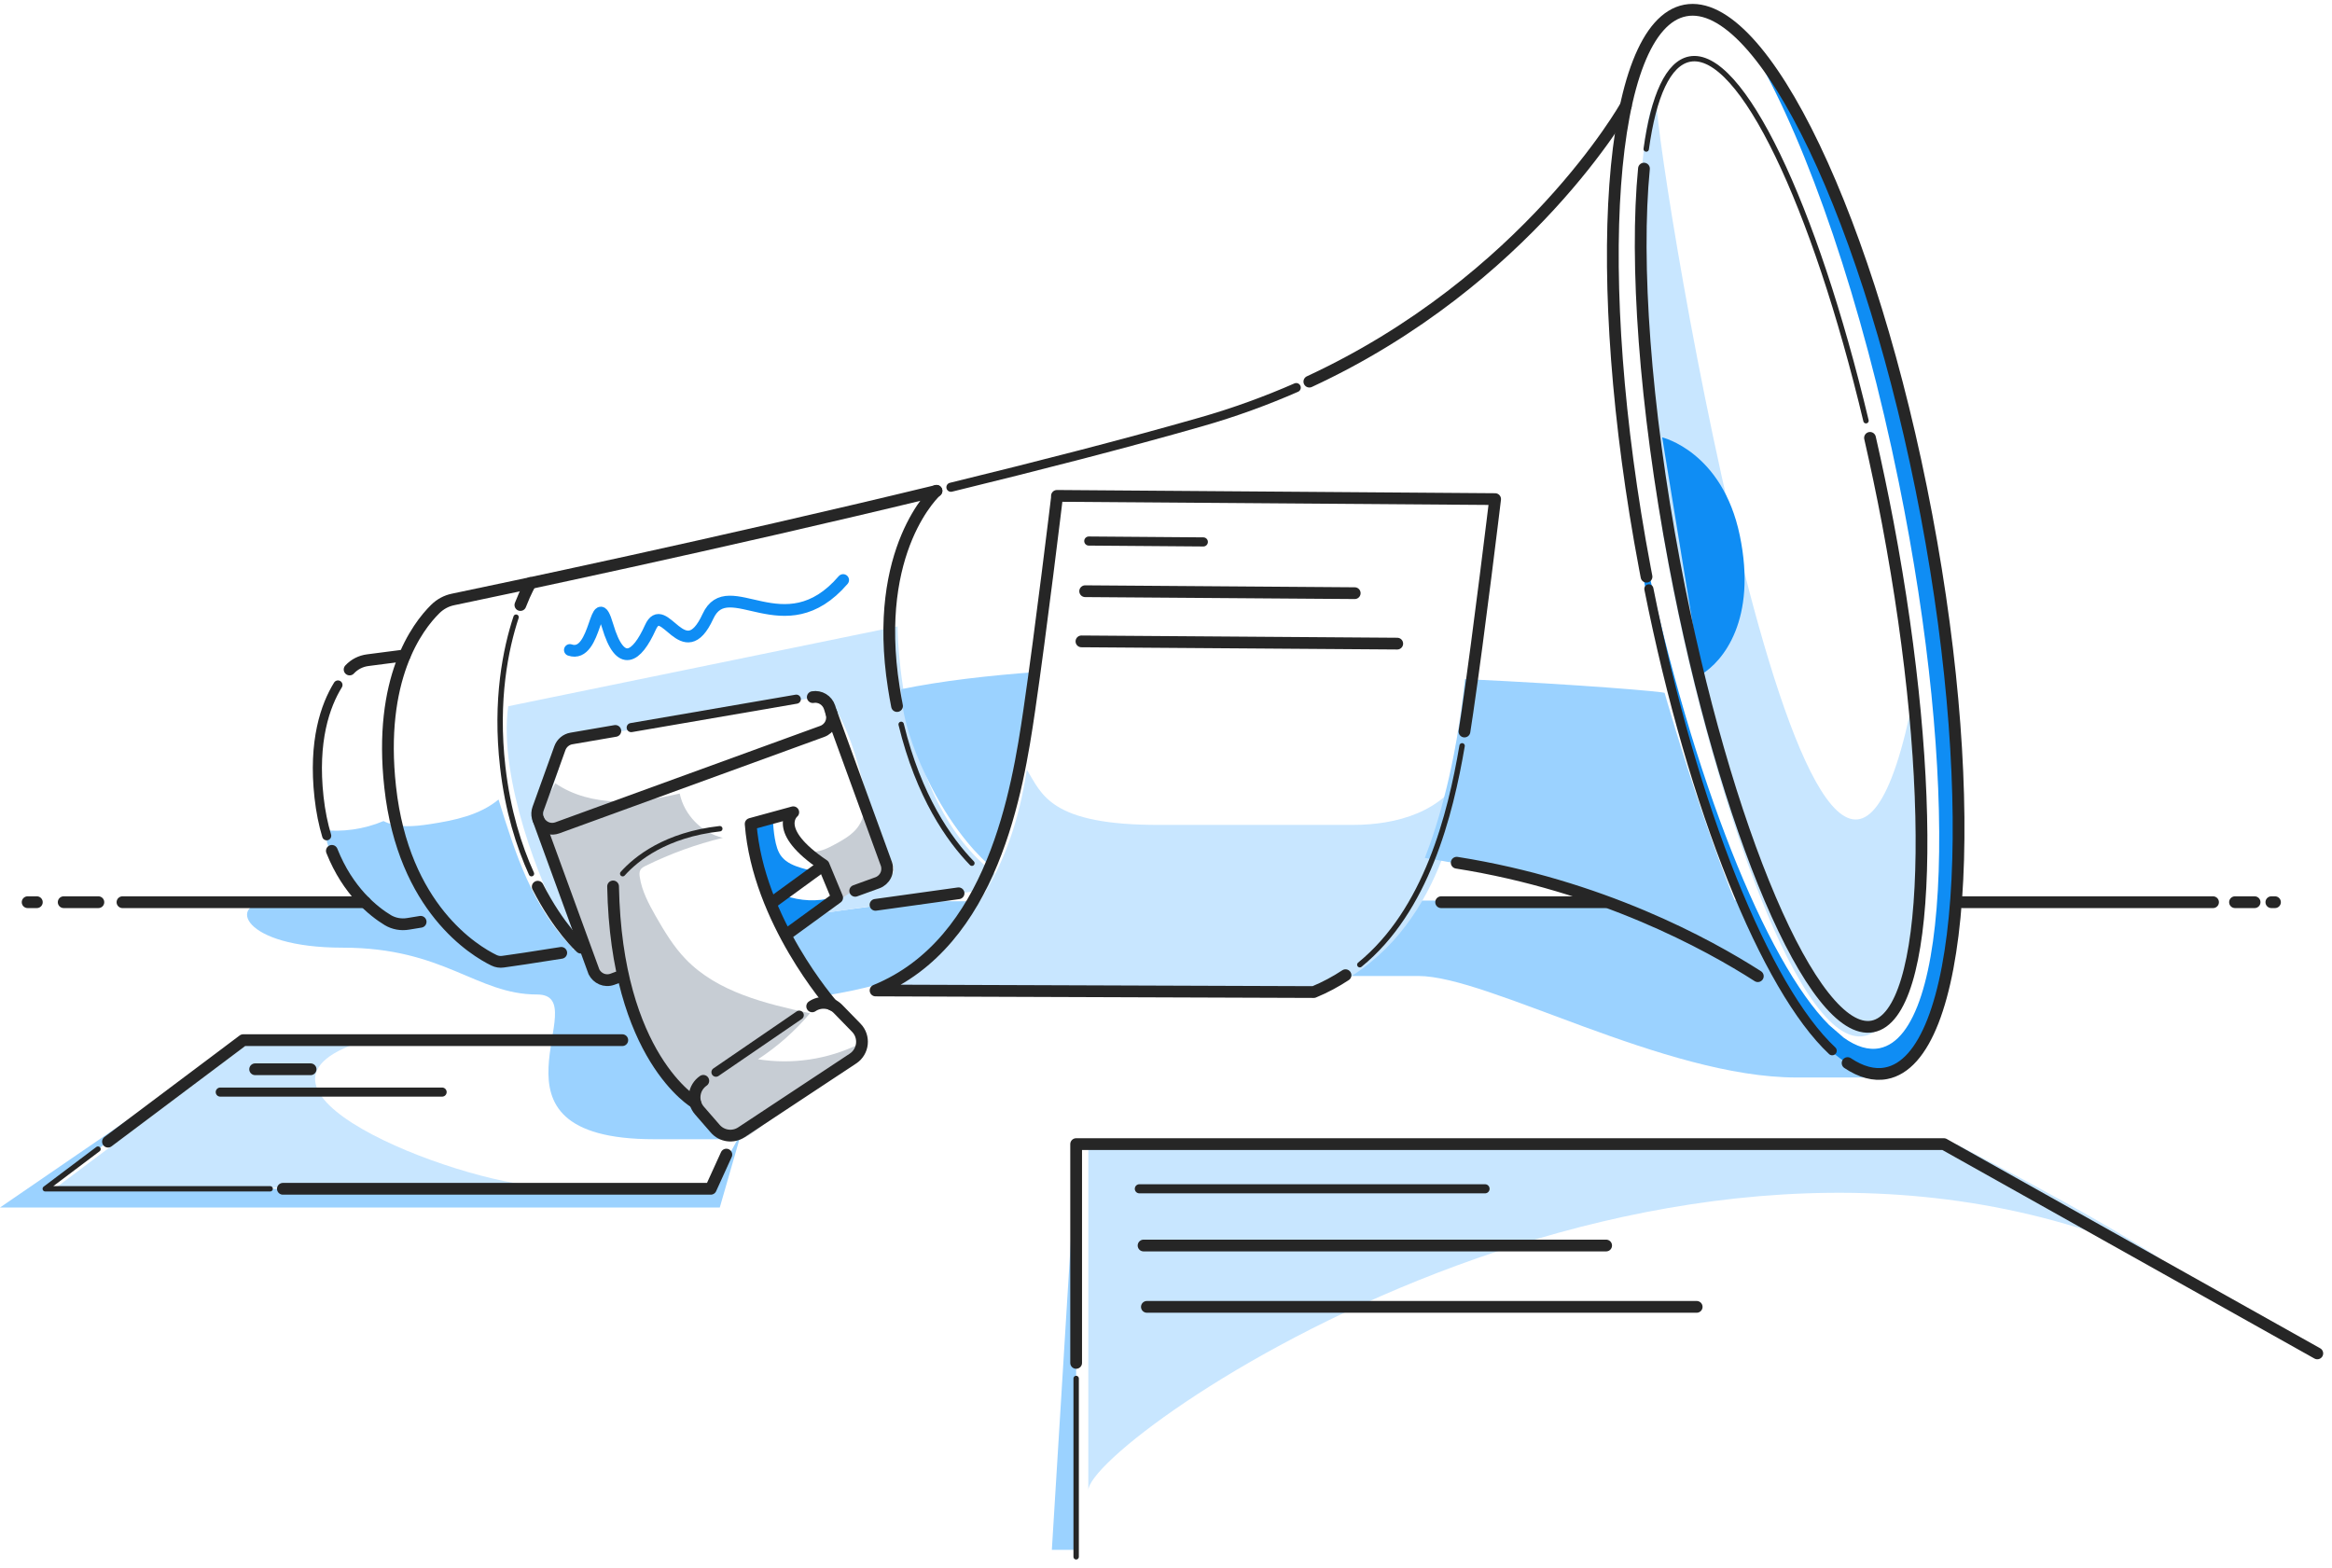 <svg fill="none" height="160" viewBox="0 0 238 160" width="238" xmlns="http://www.w3.org/2000/svg"><path d="m83.04 86.919c.78-.01 1.5-.38 2.18-.75.74-.4 1.48-.82 2.06-1.43.57-.61.96-1.45.84-2.29.78 1.3 1.24 2.77 1.69 4.21.2.63.4 1.26.59 1.88.07.21.13.43.13.65 0 .42-.26.8-.58 1.06s-.72.42-1.1.58c-.76.31-1.52.61-2.28.92-.13.05-.29.11-.41.04-.08-.04-.12-.12-.17-.2-.4-.69-.8-1.39-1.2-2.08-.14-.25-.29-.5-.47-.72-.22-.27-.5-.48-.72-.75-.24-.3-.4-.66-.55-1.01" fill="#c7cdd4"/><path d="m109.83 117.839-2.48 40.34h2.48m-86.05-51.24-23.78 16.3h73.46l2.21-7.68-3.13 5.77h-67.92z" fill="#9bd2ff"/><path d="m196.281 52.589c-4.02-21.26-10.73-39.03-17.13-47.04 5.37 9.31 10.88 25.21 14.64 43.69 6.19 30.41 5.31 56.26-1.96 57.74-1.14.23-2.37-.15-3.66-1.07l-1.49-1.29c-6.43-6.44-13.91-25.04-18.78-47.9l-.26-1.26-.18-.85c-1.05-5.14-1.89-10.15-2.53-14.94.54 5.79 1.4 11.97 2.61 18.35.05.28.11.56.16.84l.24 1.24c4.49 22.52 11.96 40.83 18.71 47.14l1.57 1.26c1.36.91 2.68 1.28 3.93 1.04 7.94-1.5 9.78-27 4.12-56.95z" fill="#0f8df4"/><path d="m177.521 91.859-84.74.13-10.01 1.35c-.51.39-.99.82-1.42 1.3-.25.28-.49.58-.56.95-.09.44.08.9.25 1.31.73 1.71 1.69 3.31 2.85 4.76 8.29-1.23 13.94-4.22 13.94-4.22l6.33 2.17h40.59c7.14 0 25.11 10.36 38.59 10.36h8.47c-7.56-1.75-12.56-13.42-14.28-18.12z" fill="#9bd2ff"/><path d="m85.03 91.609c-1.62.43-3.37.36-4.94-.21 1.26-.68 2.43-1.53 3.47-2.51-.61.01-1.21-.13-1.8-.31-.72-.22-1.46-.52-1.95-1.1-.44-.52-.61-1.22-.73-1.89-.11-.63-.17-1.28-.19-1.92-.55.02-1.11.07-1.66.15-.08.01-.17.03-.23.08-.056.062-.094.138-.11.22-.38 1.59-.04 3.25.36 4.83.15.59.31 1.17.47 1.75.2.73.41 1.45.7 2.15.36.86.83 1.67 1.41 2.4.03.04.07.08.12.1s.11 0 .17-.02c1.85-.69 3.11-2.38 4.72-3.51" fill="#0f8df4"/><path d="m73.821 115.759c-5.01-4.13-8.67-9.87-10.32-16.15-1.12.44-2.53-.06-3.11-1.12-.23-.42-.35-.93-.73-1.24-.29-.24-.68-.31-1.05-.35-3.07-.27-6.34 1.65-9.1.29-1.96-.96-3.23-3.43-5.41-3.45-.77 0-1.5.32-2.27.4-1.72.19-3.23-.8-4.49-2.07h-9.78c-4.4 0-2.99 4.65 7.41 4.65s13.63 4.78 19.85 4.78-7.1 14.77 11.94 14.77h7.36c.11 0 .22-.02.33-.03-.22-.16-.43-.33-.64-.5z" fill="#9bd2ff"/><path d="m104.8 78.559c1.53 2.45 2.3 5.69 13.67 5.63h19.64c4.34 0 9.3-1.28 11.44-5.63-.83 3.98-2.58 17.48-14.69 22.69-10.26 0-40.69-.13-43.71-.16 7.27-5.51 12.03-11.75 13.64-22.53z" fill="#c8e6ff"/><path d="m91.59 63.929-39.72 8.15c-1.06 7.35 3.53 18.72 5.29 21.56 1.27 2.05 2.66 2.65 3.33 2.82-1.13-3.4-2.37-6.77-3.74-10.08-.43-1.04-.88-2.11-.92-3.23-.07-1.79.89-3.43 1.31-5.17.16-.66.26-1.37.71-1.88.5-.55 1.28-.71 2.02-.84 7.63-1.34 15.25-2.67 22.88-4.01.52-.09 1.08-.18 1.55.06.36.18.6.51.82.85 1.93 2.96 2.55 6.54 3.59 9.92.592 1.929 1.328 3.811 2.2 5.63.17.36.35.74.3 1.14-.13.89-1.26 1.14-2.13 1.34-1.87.44-3.52 1.58-4.85 2.97l16.47-2.38.82-1.63c-9.88-7.43-9.92-25.22-9.92-25.22z" fill="#c8e6ff"/><path d="m87.68 106.559c-3.199 1.565-6.802 2.106-10.32 1.55 1.98-1.29 3.78-2.88 5.3-4.69-4.57-1-9.42-2.16-12.67-5.52-1.24-1.28-2.17-2.83-3.06-4.38-.72-1.27-1.43-2.59-1.64-4.03-.04-.24-.05-.5.07-.71.11-.19.33-.31.53-.41 2.513-1.24 5.156-2.2 7.88-2.86-2.16-.51-3.95-2.35-4.4-4.52-2.13.49-4.31.88-6.5.81s-4.4-.62-6.2-1.86c-.65 1.18-1.32 2.44-1.26 3.79.03.64.22 1.27.42 1.88 1.32 4.17 2.63 8.34 3.95 12.52.18.56.36 1.12.71 1.59.35.47.92.81 1.5.73.62-.08 1.27-.6 1.78-.23.18.13.28.35.37.56 1.55 3.74 2.88 7.73 5.71 10.61.37.37.76.73 1.09 1.14.57.71.93 1.57 1.44 2.33s1.24 1.45 2.15 1.55c1.01.11 1.93-.53 2.74-1.13 3.14-2.34 6.29-4.67 9.43-7.01.62-.46 1.3-1.27.83-1.88" fill="#c7cdd4"/><path d="m56.1 121.089c-7.62.24-34.01-9.48-19.82-14.57-6.48-.36-10.51-.36-10.51-.36l-20.2 15.16 50.53-.24z" fill="#c8e6ff"/><path d="m32.79 84.699c2.15.25 4.36-.06 6.35-.9 1.44.74 3.16.55 4.76.31 2.47-.38 5.05-.91 6.98-2.51.85 2.74 1.71 5.49 2.89 8.11 1.19 2.62 2.72 5.11 4.77 7.11-1.51.88-3.29 1.16-5.04 1.31-.75.07-1.51.11-2.24-.05-.77-.17-1.48-.56-2.14-.99-1.21-.78-2.32-1.72-3.35-2.73-.14-.14-.28-.28-.45-.35-.25-.1-.53-.04-.8.02-1.45.33-2.94.77-4.39.44-1.72-.39-3.02-1.79-4.06-3.22-1.38-1.91-2.5-4.05-2.95-6.36m112.29 2.67c19.47 3.11 31.55 11.04 36.03 13.48-5.21-8.12-11.47-30.01-11.55-30.32-.03-.12-8.57-.86-20.38-1.41-.9 8.76-2.76 14.83-4.09 18.25zm-39.27-19c-5.3.38-10.15.95-14.16 1.78 0 0-.27 3.43 3.04 9.9 2.48 4.84 5.1 7.37 6.25 8.33 2.46-5.33 4.04-14.22 4.86-20.01z" fill="#9bd2ff"/><path d="m169.02 10.079c.19 7.48 16.51 105.48 25.88 62.87.56 7.43 2.43 30.36-4.27 32.69-6.7 2.32-15.83-24.16-20.21-47.3-4.38-23.15-3.44-46.13-1.4-48.25zm-57.95 142.04c0-5.15 58.54-46.17 109.33-23.71-7.18-4.68-20.76-11.63-20.76-11.63h-88.57v35.35z" fill="#c8e6ff"/><path d="m169.641 44.639s6.14 1.44 7.92 10.01c1.78 8.56-1.69 12.86-3.96 14.21" fill="#0f8df4"/><g stroke-linecap="round" stroke-linejoin="round"><path d="m186.99 107.239c-6.75-6.32-14.22-24.62-18.71-47.14" stroke="#262626" stroke-width=".93"/><path d="m168.041 58.859c-.05-.28-.11-.56-.16-.84-5.66-29.95-3.81-55.45 4.12-56.95 7.94-1.5 18.96 21.57 24.61 51.52 5.66 29.95 3.81 55.45-4.12 56.95-1.24.24-2.57-.13-3.93-1.04" stroke="#262626" stroke-width="1.2"/><path d="m190.85 44.689c.64 2.8 1.25 5.69 1.81 8.65 5.15 27.26 4.45 50.28-1.56 51.42s-15.06-20.04-20.21-47.3c-3.04-16.11-4.04-30.74-3.11-40.25" stroke="#262626" stroke-width="1.2"/><path d="m168.011 15.209c.75-5.42 2.24-8.76 4.44-9.18 5.22-.99 12.73 14.86 17.99 36.91" stroke="#262626" stroke-width=".55"/><path d="m81.27 71.359-16.85 2.9" stroke="#262626" stroke-width=".93"/><path d="m62.8 74.599-4.48.77c-.54.09-.99.47-1.18.99l-2.22 6.17c-.44 1.22.74 2.4 1.96 1.96l27.03-9.84c.374-.134.68-.409.854-.766s.201-.768.076-1.145l-.18-.56c-.24-.72-.97-1.16-1.71-1.03" stroke="#262626" stroke-width="1.2"/><path d="m87.28 90.919 2.26-.82c.374-.134.68-.409.854-.766s.201-.768.076-1.144l-5.63-15.46m-29.9 10.9 5.68 15.56c.33.65 1.1 1.04 1.89.75l.54-.2m19.84 2.97c.82-.56 1.93-.45 2.63.26l1.87 1.92c.9.92.74 2.44-.34 3.15l-11.38 7.52c-.86.57-2.01.41-2.68-.37l-1.6-1.84c-.19-.218-.332-.474-.416-.751s-.108-.569-.072-.856c.037-.288.134-.564.285-.811.151-.246.353-.459.592-.622" stroke="#262626" stroke-width="1.2"/><path d="m73.07 109.429 8.5-5.82" stroke="#262626" stroke-width=".93"/><path d="m63.551 89.169c1.38-1.54 4.39-3.97 9.91-4.59" stroke="#262626" stroke-width=".55"/><path d="m70.95 112.549s-8.05-4.62-8.38-22.08m22.35 12.08s-7.55-8.58-8.31-18.46l4.35-1.19s-2.24 1.81 3.1 5.4l1.38 3.32-5.07 3.69m53.26-56.36c22.31-10.34 32.3-28.15 32.3-28.15" stroke="#262626" stroke-width="1.2"/><path d="m97.051 49.729c8.88-2.17 17.73-4.44 25.46-6.65 3.48-.99 6.74-2.19 9.78-3.52" stroke="#262626" stroke-width=".93"/><path d="m57.28 97.249c-2.93.47-5.04.78-5.93.9-.33.05-.65 0-.95-.15-1.95-.95-9.22-5.29-10.58-17.67-1.22-11.05 2.74-16.34 4.61-18.18.5-.49 1.12-.83 1.81-.97 4.65-.97 26.91-5.64 49.34-11.08m2.25 41.07c-2.86.39-5.7.79-8.48 1.18m90.05 7.28c-5.11-3.28-16.06-9.26-30.73-11.58" stroke="#262626" stroke-width="1.2"/><path d="m91.971 73.929c1.79 7.37 4.89 11.76 7.22 14.17" stroke="#262626" stroke-width=".55"/><path d="m95.57 50.089s-6.59 5.87-4.35 20.09c.1.65.21 1.27.33 1.88m-36.67 18.44c2.15 4.22 4.4 6.22 4.4 6.22" stroke="#262626" stroke-width="1.2"/><path d="m52.67 62.989c-1.05 3.18-2.15 8.42-1.36 15.3.51 4.47 1.66 8.08 2.93 10.88" stroke="#262626" stroke-width=".55"/><path d="m54.15 59.499s-.47.78-1.04 2.25m-19.24 25.09c1.64 4.13 4.26 6.19 5.71 7.07.62.37 1.36.5 2.07.38l1.28-.21" stroke="#262626" stroke-width="1.2"/><path d="m34.491 69.909c-1.29 2.09-2.57 5.71-1.93 11.47.16 1.45.43 2.75.78 3.92" stroke="#262626" stroke-width=".93"/><path d="m41.31 66.889-3.78.49c-.71.09-1.36.42-1.85.95m1.58 23.75h-24.76m213.36 0h-25.59m-36.45 0h-16.74m2.38-17.42c.11-.7.21-1.36.3-1.98 1.19-8.1 2.83-21.74 2.83-21.74l-44.72-.33" stroke="#262626" stroke-width="1.2"/><path d="m138.78 98.459c6.8-5.54 9.24-15.29 10.44-22.34" stroke="#262626" stroke-width=".55"/><path d="m137.321 99.529c-1 .66-2.08 1.24-3.24 1.72l-44.721-.16c11.991-4.9 14.491-20.46 15.681-28.57s2.83-21.74 2.83-21.74m-96.85 65.74 13.8-10.36h38.69" stroke="#262626" stroke-width="1.2"/><path d="m27.57 121.329h-22.95l5.38-4.05" stroke="#262626" stroke-width=".55"/><path d="m74.13 117.839-1.59 3.49h-43.67" stroke="#262626" stroke-width="1.2"/><path d="m109.83 140.689v18.2" stroke="#262626" stroke-width=".55"/><path d="m236.5 138.129-38.11-21.36h-88.56v22.33" stroke="#262626" stroke-width="1.2"/><path d="m116.28 121.329h35.28" stroke="#262626" stroke-width=".93"/><path d="m116.71 127.119h47.21m-46.87 6.26h56.11m-147.12-24.25h5.66" stroke="#262626" stroke-width="1.2"/><path d="m22.48 111.459h22.64m77.689-56.15-11.69-.09" stroke="#262626" stroke-width=".93"/><path d="m138.26 60.539-27.51-.2m31.85 5.35-32.23-.23" stroke="#262626" stroke-width="1.2"/><path d="m232.181 92.079h-.37m-1.71 0h-2" stroke="#262626" stroke-width="1.2"/><path d="m2.82 92.079h.94m2.74 0h3.54" stroke="#262626" stroke-width="1.2"/><path d="m83.55 88.659-4.78 3.48" stroke="#262626" stroke-width="1.2"/><path d="m58.16 66.339c2.81.96 2.55-6.87 3.85-2.47 1.3 4.41 2.98 3.24 4.36.18 1.38-3.07 3.39 4.27 5.88-1.14 2.08-4.53 7.81 3.26 13.8-3.71" stroke="#0f8df4" stroke-width="1.2"/></g></svg>